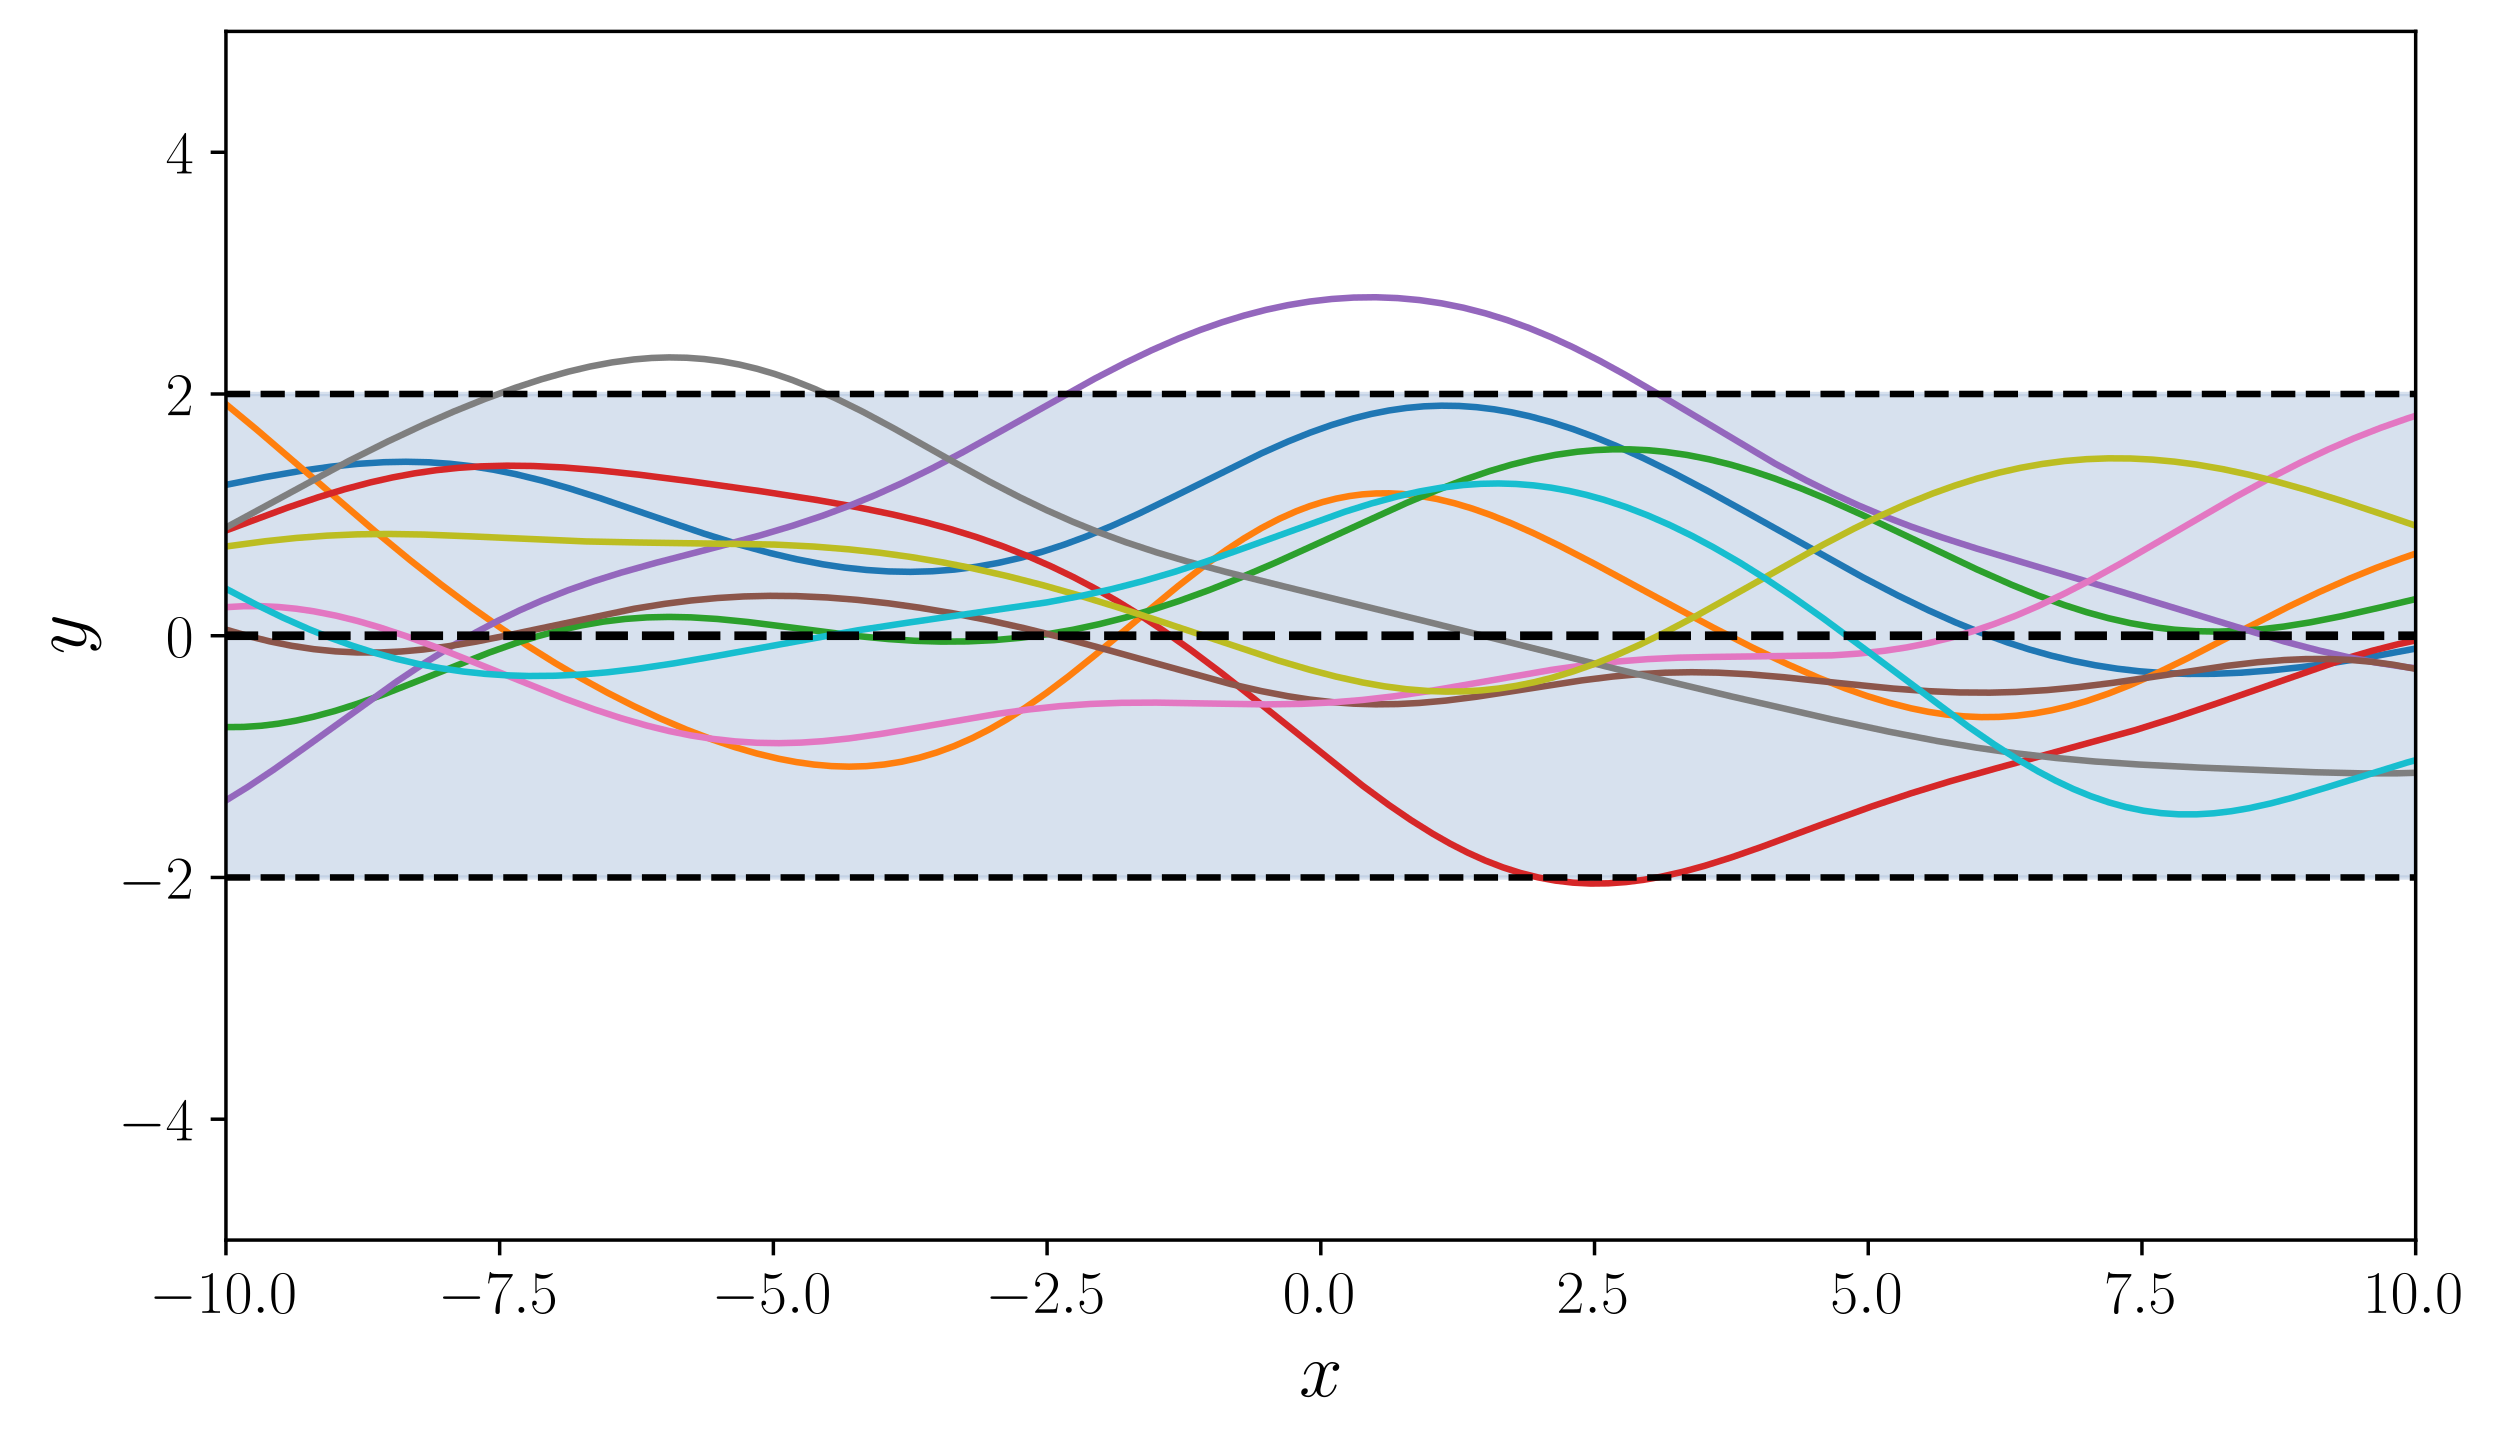 <?xml version="1.0" encoding="utf-8" standalone="no"?>
<!DOCTYPE svg PUBLIC "-//W3C//DTD SVG 1.1//EN"
  "http://www.w3.org/Graphics/SVG/1.1/DTD/svg11.dtd">
<!-- Created with matplotlib (https://matplotlib.org/) -->
<svg height="330.939pt" version="1.1" viewBox="0 0 573.358 330.939" width="573.358pt" xmlns="http://www.w3.org/2000/svg" xmlns:xlink="http://www.w3.org/1999/xlink">
 <defs>
  <style type="text/css">*{stroke-linecap:butt;stroke-linejoin:round;}</style>
 </defs>
 <g id="figure_1">
  <g id="patch_1">
   <path d="M 0 330.939 
L 573.358 330.939 
L 573.358 0 
L 0 0 
z
" style="fill:#ffffff;"/>
  </g>
  <g id="axes_1">
   <g id="patch_2">
    <path d="M 51.818 284.4 
L 554.018 284.4 
L 554.018 7.2 
L 51.818 7.2 
z
" style="fill:#ffffff;"/>
   </g>
   <g id="PolyCollection_1">
    <defs>
     <path d="M 51.818 -240.579 
L 51.818 -129.699 
L 52.825 -129.699 
L 53.831 -129.699 
L 54.837 -129.699 
L 55.844 -129.699 
L 56.85 -129.699 
L 57.857 -129.699 
L 58.863 -129.699 
L 59.869 -129.699 
L 60.876 -129.699 
L 61.882 -129.699 
L 62.889 -129.699 
L 63.895 -129.699 
L 64.901 -129.699 
L 65.908 -129.699 
L 66.914 -129.699 
L 67.921 -129.699 
L 68.927 -129.699 
L 69.934 -129.699 
L 70.94 -129.699 
L 71.946 -129.699 
L 72.953 -129.699 
L 73.959 -129.699 
L 74.966 -129.699 
L 75.972 -129.699 
L 76.978 -129.699 
L 77.985 -129.699 
L 78.991 -129.699 
L 79.998 -129.699 
L 81.004 -129.699 
L 82.01 -129.699 
L 83.017 -129.699 
L 84.023 -129.699 
L 85.03 -129.699 
L 86.036 -129.699 
L 87.043 -129.699 
L 88.049 -129.699 
L 89.055 -129.699 
L 90.062 -129.699 
L 91.068 -129.699 
L 92.075 -129.699 
L 93.081 -129.699 
L 94.087 -129.699 
L 95.094 -129.699 
L 96.1 -129.699 
L 97.107 -129.699 
L 98.113 -129.699 
L 99.119 -129.699 
L 100.126 -129.699 
L 101.132 -129.699 
L 102.139 -129.699 
L 103.145 -129.699 
L 104.152 -129.699 
L 105.158 -129.699 
L 106.164 -129.699 
L 107.171 -129.699 
L 108.177 -129.699 
L 109.184 -129.699 
L 110.19 -129.699 
L 111.196 -129.699 
L 112.203 -129.699 
L 113.209 -129.699 
L 114.216 -129.699 
L 115.222 -129.699 
L 116.229 -129.699 
L 117.235 -129.699 
L 118.241 -129.699 
L 119.248 -129.699 
L 120.254 -129.699 
L 121.261 -129.699 
L 122.267 -129.699 
L 123.273 -129.699 
L 124.28 -129.699 
L 125.286 -129.699 
L 126.293 -129.699 
L 127.299 -129.699 
L 128.305 -129.699 
L 129.312 -129.699 
L 130.318 -129.699 
L 131.325 -129.699 
L 132.331 -129.699 
L 133.338 -129.699 
L 134.344 -129.699 
L 135.35 -129.699 
L 136.357 -129.699 
L 137.363 -129.699 
L 138.37 -129.699 
L 139.376 -129.699 
L 140.382 -129.699 
L 141.389 -129.699 
L 142.395 -129.699 
L 143.402 -129.699 
L 144.408 -129.699 
L 145.414 -129.699 
L 146.421 -129.699 
L 147.427 -129.699 
L 148.434 -129.699 
L 149.44 -129.699 
L 150.447 -129.699 
L 151.453 -129.699 
L 152.459 -129.699 
L 153.466 -129.699 
L 154.472 -129.699 
L 155.479 -129.699 
L 156.485 -129.699 
L 157.491 -129.699 
L 158.498 -129.699 
L 159.504 -129.699 
L 160.511 -129.699 
L 161.517 -129.699 
L 162.523 -129.699 
L 163.53 -129.699 
L 164.536 -129.699 
L 165.543 -129.699 
L 166.549 -129.699 
L 167.556 -129.699 
L 168.562 -129.699 
L 169.568 -129.699 
L 170.575 -129.699 
L 171.581 -129.699 
L 172.588 -129.699 
L 173.594 -129.699 
L 174.6 -129.699 
L 175.607 -129.699 
L 176.613 -129.699 
L 177.62 -129.699 
L 178.626 -129.699 
L 179.633 -129.699 
L 180.639 -129.699 
L 181.645 -129.699 
L 182.652 -129.699 
L 183.658 -129.699 
L 184.665 -129.699 
L 185.671 -129.699 
L 186.677 -129.699 
L 187.684 -129.699 
L 188.69 -129.699 
L 189.697 -129.699 
L 190.703 -129.699 
L 191.709 -129.699 
L 192.716 -129.699 
L 193.722 -129.699 
L 194.729 -129.699 
L 195.735 -129.699 
L 196.742 -129.699 
L 197.748 -129.699 
L 198.754 -129.699 
L 199.761 -129.699 
L 200.767 -129.699 
L 201.774 -129.699 
L 202.78 -129.699 
L 203.786 -129.699 
L 204.793 -129.699 
L 205.799 -129.699 
L 206.806 -129.699 
L 207.812 -129.699 
L 208.818 -129.699 
L 209.825 -129.699 
L 210.831 -129.699 
L 211.838 -129.699 
L 212.844 -129.699 
L 213.851 -129.699 
L 214.857 -129.699 
L 215.863 -129.699 
L 216.87 -129.699 
L 217.876 -129.699 
L 218.883 -129.699 
L 219.889 -129.699 
L 220.895 -129.699 
L 221.902 -129.699 
L 222.908 -129.699 
L 223.915 -129.699 
L 224.921 -129.699 
L 225.928 -129.699 
L 226.934 -129.699 
L 227.94 -129.699 
L 228.947 -129.699 
L 229.953 -129.699 
L 230.96 -129.699 
L 231.966 -129.699 
L 232.972 -129.699 
L 233.979 -129.699 
L 234.985 -129.699 
L 235.992 -129.699 
L 236.998 -129.699 
L 238.004 -129.699 
L 239.011 -129.699 
L 240.017 -129.699 
L 241.024 -129.699 
L 242.03 -129.699 
L 243.037 -129.699 
L 244.043 -129.699 
L 245.049 -129.699 
L 246.056 -129.699 
L 247.062 -129.699 
L 248.069 -129.699 
L 249.075 -129.699 
L 250.081 -129.699 
L 251.088 -129.699 
L 252.094 -129.699 
L 253.101 -129.699 
L 254.107 -129.699 
L 255.113 -129.699 
L 256.12 -129.699 
L 257.126 -129.699 
L 258.133 -129.699 
L 259.139 -129.699 
L 260.146 -129.699 
L 261.152 -129.699 
L 262.158 -129.699 
L 263.165 -129.699 
L 264.171 -129.699 
L 265.178 -129.699 
L 266.184 -129.699 
L 267.19 -129.699 
L 268.197 -129.699 
L 269.203 -129.699 
L 270.21 -129.699 
L 271.216 -129.699 
L 272.222 -129.699 
L 273.229 -129.699 
L 274.235 -129.699 
L 275.242 -129.699 
L 276.248 -129.699 
L 277.255 -129.699 
L 278.261 -129.699 
L 279.267 -129.699 
L 280.274 -129.699 
L 281.28 -129.699 
L 282.287 -129.699 
L 283.293 -129.699 
L 284.299 -129.699 
L 285.306 -129.699 
L 286.312 -129.699 
L 287.319 -129.699 
L 288.325 -129.699 
L 289.332 -129.699 
L 290.338 -129.699 
L 291.344 -129.699 
L 292.351 -129.699 
L 293.357 -129.699 
L 294.364 -129.699 
L 295.37 -129.699 
L 296.376 -129.699 
L 297.383 -129.699 
L 298.389 -129.699 
L 299.396 -129.699 
L 300.402 -129.699 
L 301.408 -129.699 
L 302.415 -129.699 
L 303.421 -129.699 
L 304.428 -129.699 
L 305.434 -129.699 
L 306.441 -129.699 
L 307.447 -129.699 
L 308.453 -129.699 
L 309.46 -129.699 
L 310.466 -129.699 
L 311.473 -129.699 
L 312.479 -129.699 
L 313.485 -129.699 
L 314.492 -129.699 
L 315.498 -129.699 
L 316.505 -129.699 
L 317.511 -129.699 
L 318.517 -129.699 
L 319.524 -129.699 
L 320.53 -129.699 
L 321.537 -129.699 
L 322.543 -129.699 
L 323.55 -129.699 
L 324.556 -129.699 
L 325.562 -129.699 
L 326.569 -129.699 
L 327.575 -129.699 
L 328.582 -129.699 
L 329.588 -129.699 
L 330.594 -129.699 
L 331.601 -129.699 
L 332.607 -129.699 
L 333.614 -129.699 
L 334.62 -129.699 
L 335.627 -129.699 
L 336.633 -129.699 
L 337.639 -129.699 
L 338.646 -129.699 
L 339.652 -129.699 
L 340.659 -129.699 
L 341.665 -129.699 
L 342.671 -129.699 
L 343.678 -129.699 
L 344.684 -129.699 
L 345.691 -129.699 
L 346.697 -129.699 
L 347.703 -129.699 
L 348.71 -129.699 
L 349.716 -129.699 
L 350.723 -129.699 
L 351.729 -129.699 
L 352.736 -129.699 
L 353.742 -129.699 
L 354.748 -129.699 
L 355.755 -129.699 
L 356.761 -129.699 
L 357.768 -129.699 
L 358.774 -129.699 
L 359.78 -129.699 
L 360.787 -129.699 
L 361.793 -129.699 
L 362.8 -129.699 
L 363.806 -129.699 
L 364.812 -129.699 
L 365.819 -129.699 
L 366.825 -129.699 
L 367.832 -129.699 
L 368.838 -129.699 
L 369.845 -129.699 
L 370.851 -129.699 
L 371.857 -129.699 
L 372.864 -129.699 
L 373.87 -129.699 
L 374.877 -129.699 
L 375.883 -129.699 
L 376.889 -129.699 
L 377.896 -129.699 
L 378.902 -129.699 
L 379.909 -129.699 
L 380.915 -129.699 
L 381.921 -129.699 
L 382.928 -129.699 
L 383.934 -129.699 
L 384.941 -129.699 
L 385.947 -129.699 
L 386.954 -129.699 
L 387.96 -129.699 
L 388.966 -129.699 
L 389.973 -129.699 
L 390.979 -129.699 
L 391.986 -129.699 
L 392.992 -129.699 
L 393.998 -129.699 
L 395.005 -129.699 
L 396.011 -129.699 
L 397.018 -129.699 
L 398.024 -129.699 
L 399.031 -129.699 
L 400.037 -129.699 
L 401.043 -129.699 
L 402.05 -129.699 
L 403.056 -129.699 
L 404.063 -129.699 
L 405.069 -129.699 
L 406.075 -129.699 
L 407.082 -129.699 
L 408.088 -129.699 
L 409.095 -129.699 
L 410.101 -129.699 
L 411.107 -129.699 
L 412.114 -129.699 
L 413.12 -129.699 
L 414.127 -129.699 
L 415.133 -129.699 
L 416.14 -129.699 
L 417.146 -129.699 
L 418.152 -129.699 
L 419.159 -129.699 
L 420.165 -129.699 
L 421.172 -129.699 
L 422.178 -129.699 
L 423.184 -129.699 
L 424.191 -129.699 
L 425.197 -129.699 
L 426.204 -129.699 
L 427.21 -129.699 
L 428.216 -129.699 
L 429.223 -129.699 
L 430.229 -129.699 
L 431.236 -129.699 
L 432.242 -129.699 
L 433.249 -129.699 
L 434.255 -129.699 
L 435.261 -129.699 
L 436.268 -129.699 
L 437.274 -129.699 
L 438.281 -129.699 
L 439.287 -129.699 
L 440.293 -129.699 
L 441.3 -129.699 
L 442.306 -129.699 
L 443.313 -129.699 
L 444.319 -129.699 
L 445.326 -129.699 
L 446.332 -129.699 
L 447.338 -129.699 
L 448.345 -129.699 
L 449.351 -129.699 
L 450.358 -129.699 
L 451.364 -129.699 
L 452.37 -129.699 
L 453.377 -129.699 
L 454.383 -129.699 
L 455.39 -129.699 
L 456.396 -129.699 
L 457.402 -129.699 
L 458.409 -129.699 
L 459.415 -129.699 
L 460.422 -129.699 
L 461.428 -129.699 
L 462.435 -129.699 
L 463.441 -129.699 
L 464.447 -129.699 
L 465.454 -129.699 
L 466.46 -129.699 
L 467.467 -129.699 
L 468.473 -129.699 
L 469.479 -129.699 
L 470.486 -129.699 
L 471.492 -129.699 
L 472.499 -129.699 
L 473.505 -129.699 
L 474.511 -129.699 
L 475.518 -129.699 
L 476.524 -129.699 
L 477.531 -129.699 
L 478.537 -129.699 
L 479.544 -129.699 
L 480.55 -129.699 
L 481.556 -129.699 
L 482.563 -129.699 
L 483.569 -129.699 
L 484.576 -129.699 
L 485.582 -129.699 
L 486.588 -129.699 
L 487.595 -129.699 
L 488.601 -129.699 
L 489.608 -129.699 
L 490.614 -129.699 
L 491.62 -129.699 
L 492.627 -129.699 
L 493.633 -129.699 
L 494.64 -129.699 
L 495.646 -129.699 
L 496.653 -129.699 
L 497.659 -129.699 
L 498.665 -129.699 
L 499.672 -129.699 
L 500.678 -129.699 
L 501.685 -129.699 
L 502.691 -129.699 
L 503.697 -129.699 
L 504.704 -129.699 
L 505.71 -129.699 
L 506.717 -129.699 
L 507.723 -129.699 
L 508.73 -129.699 
L 509.736 -129.699 
L 510.742 -129.699 
L 511.749 -129.699 
L 512.755 -129.699 
L 513.762 -129.699 
L 514.768 -129.699 
L 515.774 -129.699 
L 516.781 -129.699 
L 517.787 -129.699 
L 518.794 -129.699 
L 519.8 -129.699 
L 520.806 -129.699 
L 521.813 -129.699 
L 522.819 -129.699 
L 523.826 -129.699 
L 524.832 -129.699 
L 525.839 -129.699 
L 526.845 -129.699 
L 527.851 -129.699 
L 528.858 -129.699 
L 529.864 -129.699 
L 530.871 -129.699 
L 531.877 -129.699 
L 532.883 -129.699 
L 533.89 -129.699 
L 534.896 -129.699 
L 535.903 -129.699 
L 536.909 -129.699 
L 537.915 -129.699 
L 538.922 -129.699 
L 539.928 -129.699 
L 540.935 -129.699 
L 541.941 -129.699 
L 542.948 -129.699 
L 543.954 -129.699 
L 544.96 -129.699 
L 545.967 -129.699 
L 546.973 -129.699 
L 547.98 -129.699 
L 548.986 -129.699 
L 549.992 -129.699 
L 550.999 -129.699 
L 552.005 -129.699 
L 553.012 -129.699 
L 554.018 -129.699 
L 554.018 -240.579 
L 554.018 -240.579 
L 553.012 -240.579 
L 552.005 -240.579 
L 550.999 -240.579 
L 549.992 -240.579 
L 548.986 -240.579 
L 547.98 -240.579 
L 546.973 -240.579 
L 545.967 -240.579 
L 544.96 -240.579 
L 543.954 -240.579 
L 542.948 -240.579 
L 541.941 -240.579 
L 540.935 -240.579 
L 539.928 -240.579 
L 538.922 -240.579 
L 537.915 -240.579 
L 536.909 -240.579 
L 535.903 -240.579 
L 534.896 -240.579 
L 533.89 -240.579 
L 532.883 -240.579 
L 531.877 -240.579 
L 530.871 -240.579 
L 529.864 -240.579 
L 528.858 -240.579 
L 527.851 -240.579 
L 526.845 -240.579 
L 525.839 -240.579 
L 524.832 -240.579 
L 523.826 -240.579 
L 522.819 -240.579 
L 521.813 -240.579 
L 520.806 -240.579 
L 519.8 -240.579 
L 518.794 -240.579 
L 517.787 -240.579 
L 516.781 -240.579 
L 515.774 -240.579 
L 514.768 -240.579 
L 513.762 -240.579 
L 512.755 -240.579 
L 511.749 -240.579 
L 510.742 -240.579 
L 509.736 -240.579 
L 508.73 -240.579 
L 507.723 -240.579 
L 506.717 -240.579 
L 505.71 -240.579 
L 504.704 -240.579 
L 503.697 -240.579 
L 502.691 -240.579 
L 501.685 -240.579 
L 500.678 -240.579 
L 499.672 -240.579 
L 498.665 -240.579 
L 497.659 -240.579 
L 496.653 -240.579 
L 495.646 -240.579 
L 494.64 -240.579 
L 493.633 -240.579 
L 492.627 -240.579 
L 491.62 -240.579 
L 490.614 -240.579 
L 489.608 -240.579 
L 488.601 -240.579 
L 487.595 -240.579 
L 486.588 -240.579 
L 485.582 -240.579 
L 484.576 -240.579 
L 483.569 -240.579 
L 482.563 -240.579 
L 481.556 -240.579 
L 480.55 -240.579 
L 479.544 -240.579 
L 478.537 -240.579 
L 477.531 -240.579 
L 476.524 -240.579 
L 475.518 -240.579 
L 474.511 -240.579 
L 473.505 -240.579 
L 472.499 -240.579 
L 471.492 -240.579 
L 470.486 -240.579 
L 469.479 -240.579 
L 468.473 -240.579 
L 467.467 -240.579 
L 466.46 -240.579 
L 465.454 -240.579 
L 464.447 -240.579 
L 463.441 -240.579 
L 462.435 -240.579 
L 461.428 -240.579 
L 460.422 -240.579 
L 459.415 -240.579 
L 458.409 -240.579 
L 457.402 -240.579 
L 456.396 -240.579 
L 455.39 -240.579 
L 454.383 -240.579 
L 453.377 -240.579 
L 452.37 -240.579 
L 451.364 -240.579 
L 450.358 -240.579 
L 449.351 -240.579 
L 448.345 -240.579 
L 447.338 -240.579 
L 446.332 -240.579 
L 445.326 -240.579 
L 444.319 -240.579 
L 443.313 -240.579 
L 442.306 -240.579 
L 441.3 -240.579 
L 440.293 -240.579 
L 439.287 -240.579 
L 438.281 -240.579 
L 437.274 -240.579 
L 436.268 -240.579 
L 435.261 -240.579 
L 434.255 -240.579 
L 433.249 -240.579 
L 432.242 -240.579 
L 431.236 -240.579 
L 430.229 -240.579 
L 429.223 -240.579 
L 428.216 -240.579 
L 427.21 -240.579 
L 426.204 -240.579 
L 425.197 -240.579 
L 424.191 -240.579 
L 423.184 -240.579 
L 422.178 -240.579 
L 421.172 -240.579 
L 420.165 -240.579 
L 419.159 -240.579 
L 418.152 -240.579 
L 417.146 -240.579 
L 416.14 -240.579 
L 415.133 -240.579 
L 414.127 -240.579 
L 413.12 -240.579 
L 412.114 -240.579 
L 411.107 -240.579 
L 410.101 -240.579 
L 409.095 -240.579 
L 408.088 -240.579 
L 407.082 -240.579 
L 406.075 -240.579 
L 405.069 -240.579 
L 404.063 -240.579 
L 403.056 -240.579 
L 402.05 -240.579 
L 401.043 -240.579 
L 400.037 -240.579 
L 399.031 -240.579 
L 398.024 -240.579 
L 397.018 -240.579 
L 396.011 -240.579 
L 395.005 -240.579 
L 393.998 -240.579 
L 392.992 -240.579 
L 391.986 -240.579 
L 390.979 -240.579 
L 389.973 -240.579 
L 388.966 -240.579 
L 387.96 -240.579 
L 386.954 -240.579 
L 385.947 -240.579 
L 384.941 -240.579 
L 383.934 -240.579 
L 382.928 -240.579 
L 381.921 -240.579 
L 380.915 -240.579 
L 379.909 -240.579 
L 378.902 -240.579 
L 377.896 -240.579 
L 376.889 -240.579 
L 375.883 -240.579 
L 374.877 -240.579 
L 373.87 -240.579 
L 372.864 -240.579 
L 371.857 -240.579 
L 370.851 -240.579 
L 369.845 -240.579 
L 368.838 -240.579 
L 367.832 -240.579 
L 366.825 -240.579 
L 365.819 -240.579 
L 364.812 -240.579 
L 363.806 -240.579 
L 362.8 -240.579 
L 361.793 -240.579 
L 360.787 -240.579 
L 359.78 -240.579 
L 358.774 -240.579 
L 357.768 -240.579 
L 356.761 -240.579 
L 355.755 -240.579 
L 354.748 -240.579 
L 353.742 -240.579 
L 352.736 -240.579 
L 351.729 -240.579 
L 350.723 -240.579 
L 349.716 -240.579 
L 348.71 -240.579 
L 347.703 -240.579 
L 346.697 -240.579 
L 345.691 -240.579 
L 344.684 -240.579 
L 343.678 -240.579 
L 342.671 -240.579 
L 341.665 -240.579 
L 340.659 -240.579 
L 339.652 -240.579 
L 338.646 -240.579 
L 337.639 -240.579 
L 336.633 -240.579 
L 335.627 -240.579 
L 334.62 -240.579 
L 333.614 -240.579 
L 332.607 -240.579 
L 331.601 -240.579 
L 330.594 -240.579 
L 329.588 -240.579 
L 328.582 -240.579 
L 327.575 -240.579 
L 326.569 -240.579 
L 325.562 -240.579 
L 324.556 -240.579 
L 323.55 -240.579 
L 322.543 -240.579 
L 321.537 -240.579 
L 320.53 -240.579 
L 319.524 -240.579 
L 318.517 -240.579 
L 317.511 -240.579 
L 316.505 -240.579 
L 315.498 -240.579 
L 314.492 -240.579 
L 313.485 -240.579 
L 312.479 -240.579 
L 311.473 -240.579 
L 310.466 -240.579 
L 309.46 -240.579 
L 308.453 -240.579 
L 307.447 -240.579 
L 306.441 -240.579 
L 305.434 -240.579 
L 304.428 -240.579 
L 303.421 -240.579 
L 302.415 -240.579 
L 301.408 -240.579 
L 300.402 -240.579 
L 299.396 -240.579 
L 298.389 -240.579 
L 297.383 -240.579 
L 296.376 -240.579 
L 295.37 -240.579 
L 294.364 -240.579 
L 293.357 -240.579 
L 292.351 -240.579 
L 291.344 -240.579 
L 290.338 -240.579 
L 289.332 -240.579 
L 288.325 -240.579 
L 287.319 -240.579 
L 286.312 -240.579 
L 285.306 -240.579 
L 284.299 -240.579 
L 283.293 -240.579 
L 282.287 -240.579 
L 281.28 -240.579 
L 280.274 -240.579 
L 279.267 -240.579 
L 278.261 -240.579 
L 277.255 -240.579 
L 276.248 -240.579 
L 275.242 -240.579 
L 274.235 -240.579 
L 273.229 -240.579 
L 272.222 -240.579 
L 271.216 -240.579 
L 270.21 -240.579 
L 269.203 -240.579 
L 268.197 -240.579 
L 267.19 -240.579 
L 266.184 -240.579 
L 265.178 -240.579 
L 264.171 -240.579 
L 263.165 -240.579 
L 262.158 -240.579 
L 261.152 -240.579 
L 260.146 -240.579 
L 259.139 -240.579 
L 258.133 -240.579 
L 257.126 -240.579 
L 256.12 -240.579 
L 255.113 -240.579 
L 254.107 -240.579 
L 253.101 -240.579 
L 252.094 -240.579 
L 251.088 -240.579 
L 250.081 -240.579 
L 249.075 -240.579 
L 248.069 -240.579 
L 247.062 -240.579 
L 246.056 -240.579 
L 245.049 -240.579 
L 244.043 -240.579 
L 243.037 -240.579 
L 242.03 -240.579 
L 241.024 -240.579 
L 240.017 -240.579 
L 239.011 -240.579 
L 238.004 -240.579 
L 236.998 -240.579 
L 235.992 -240.579 
L 234.985 -240.579 
L 233.979 -240.579 
L 232.972 -240.579 
L 231.966 -240.579 
L 230.96 -240.579 
L 229.953 -240.579 
L 228.947 -240.579 
L 227.94 -240.579 
L 226.934 -240.579 
L 225.928 -240.579 
L 224.921 -240.579 
L 223.915 -240.579 
L 222.908 -240.579 
L 221.902 -240.579 
L 220.895 -240.579 
L 219.889 -240.579 
L 218.883 -240.579 
L 217.876 -240.579 
L 216.87 -240.579 
L 215.863 -240.579 
L 214.857 -240.579 
L 213.851 -240.579 
L 212.844 -240.579 
L 211.838 -240.579 
L 210.831 -240.579 
L 209.825 -240.579 
L 208.818 -240.579 
L 207.812 -240.579 
L 206.806 -240.579 
L 205.799 -240.579 
L 204.793 -240.579 
L 203.786 -240.579 
L 202.78 -240.579 
L 201.774 -240.579 
L 200.767 -240.579 
L 199.761 -240.579 
L 198.754 -240.579 
L 197.748 -240.579 
L 196.742 -240.579 
L 195.735 -240.579 
L 194.729 -240.579 
L 193.722 -240.579 
L 192.716 -240.579 
L 191.709 -240.579 
L 190.703 -240.579 
L 189.697 -240.579 
L 188.69 -240.579 
L 187.684 -240.579 
L 186.677 -240.579 
L 185.671 -240.579 
L 184.665 -240.579 
L 183.658 -240.579 
L 182.652 -240.579 
L 181.645 -240.579 
L 180.639 -240.579 
L 179.633 -240.579 
L 178.626 -240.579 
L 177.62 -240.579 
L 176.613 -240.579 
L 175.607 -240.579 
L 174.6 -240.579 
L 173.594 -240.579 
L 172.588 -240.579 
L 171.581 -240.579 
L 170.575 -240.579 
L 169.568 -240.579 
L 168.562 -240.579 
L 167.556 -240.579 
L 166.549 -240.579 
L 165.543 -240.579 
L 164.536 -240.579 
L 163.53 -240.579 
L 162.523 -240.579 
L 161.517 -240.579 
L 160.511 -240.579 
L 159.504 -240.579 
L 158.498 -240.579 
L 157.491 -240.579 
L 156.485 -240.579 
L 155.479 -240.579 
L 154.472 -240.579 
L 153.466 -240.579 
L 152.459 -240.579 
L 151.453 -240.579 
L 150.447 -240.579 
L 149.44 -240.579 
L 148.434 -240.579 
L 147.427 -240.579 
L 146.421 -240.579 
L 145.414 -240.579 
L 144.408 -240.579 
L 143.402 -240.579 
L 142.395 -240.579 
L 141.389 -240.579 
L 140.382 -240.579 
L 139.376 -240.579 
L 138.37 -240.579 
L 137.363 -240.579 
L 136.357 -240.579 
L 135.35 -240.579 
L 134.344 -240.579 
L 133.338 -240.579 
L 132.331 -240.579 
L 131.325 -240.579 
L 130.318 -240.579 
L 129.312 -240.579 
L 128.305 -240.579 
L 127.299 -240.579 
L 126.293 -240.579 
L 125.286 -240.579 
L 124.28 -240.579 
L 123.273 -240.579 
L 122.267 -240.579 
L 121.261 -240.579 
L 120.254 -240.579 
L 119.248 -240.579 
L 118.241 -240.579 
L 117.235 -240.579 
L 116.229 -240.579 
L 115.222 -240.579 
L 114.216 -240.579 
L 113.209 -240.579 
L 112.203 -240.579 
L 111.196 -240.579 
L 110.19 -240.579 
L 109.184 -240.579 
L 108.177 -240.579 
L 107.171 -240.579 
L 106.164 -240.579 
L 105.158 -240.579 
L 104.152 -240.579 
L 103.145 -240.579 
L 102.139 -240.579 
L 101.132 -240.579 
L 100.126 -240.579 
L 99.119 -240.579 
L 98.113 -240.579 
L 97.107 -240.579 
L 96.1 -240.579 
L 95.094 -240.579 
L 94.087 -240.579 
L 93.081 -240.579 
L 92.075 -240.579 
L 91.068 -240.579 
L 90.062 -240.579 
L 89.055 -240.579 
L 88.049 -240.579 
L 87.043 -240.579 
L 86.036 -240.579 
L 85.03 -240.579 
L 84.023 -240.579 
L 83.017 -240.579 
L 82.01 -240.579 
L 81.004 -240.579 
L 79.998 -240.579 
L 78.991 -240.579 
L 77.985 -240.579 
L 76.978 -240.579 
L 75.972 -240.579 
L 74.966 -240.579 
L 73.959 -240.579 
L 72.953 -240.579 
L 71.946 -240.579 
L 70.94 -240.579 
L 69.934 -240.579 
L 68.927 -240.579 
L 67.921 -240.579 
L 66.914 -240.579 
L 65.908 -240.579 
L 64.901 -240.579 
L 63.895 -240.579 
L 62.889 -240.579 
L 61.882 -240.579 
L 60.876 -240.579 
L 59.869 -240.579 
L 58.863 -240.579 
L 57.857 -240.579 
L 56.85 -240.579 
L 55.844 -240.579 
L 54.837 -240.579 
L 53.831 -240.579 
L 52.825 -240.579 
L 51.818 -240.579 
z
" id="ma1e7687aec" style="stroke:#b0c4de;stroke-opacity:0.5;"/>
    </defs>
    <g clip-path="url(#p9963c48fa9)">
     <use style="fill:#b0c4de;fill-opacity:0.5;stroke:#b0c4de;stroke-opacity:0.5;" x="0" xlink:href="#ma1e7687aec" y="330.939"/>
    </g>
   </g>
   <g id="matplotlib.axis_1">
    <g id="xtick_1">
     <g id="line2d_1">
      <defs>
       <path d="M 0 0 
L 0 3.5 
" id="mf13c087a29" style="stroke:#000000;stroke-width:0.8;"/>
      </defs>
      <g>
       <use style="stroke:#000000;stroke-width:0.8;" x="51.818" xlink:href="#mf13c087a29" y="284.4"/>
      </g>
     </g>
     <g id="text_1">
      <!-- $\mathdefault{−10.0}$ -->
      <g transform="translate(34.254 301.086)scale(0.14 -0.14)">
       <defs>
        <path d="M 65.906 23 
C 67.594 23 69.406 23 69.406 25 
C 69.406 27 67.594 27 65.906 27 
L 11.797 27 
C 10.094 27 8.297 27 8.297 25 
C 8.297 23 10.094 23 11.797 23 
z
" id="CMSY10-0"/>
        <path d="M 26.594 63.406 
C 26.594 65.5 26.5 65.5 25.094 65.5 
C 21.203 61.188 15.297 59.797 9.703 59.797 
C 9.406 59.797 8.906 59.797 8.797 59.5 
C 8.703 59.297 8.703 59.094 8.703 57 
C 11.797 57 17 57.594 21 59.984 
L 21 7.203 
C 21 3.688 20.797 2.5 12.203 2.5 
L 9.203 2.5 
L 9.203 0 
C 14 0 19 0 23.797 0 
C 28.594 0 33.594 0 38.406 0 
L 38.406 2.5 
L 35.406 2.5 
C 26.797 2.5 26.594 3.594 26.594 7.156 
z
" id="CMR17-49"/>
        <path d="M 42 31.641 
C 42 37.75 41.906 48.125 37.703 56.109 
C 34 63.109 28.094 65.594 22.906 65.594 
C 18.094 65.594 12 63.406 8.203 56.203 
C 4.203 48.719 3.797 39.438 3.797 31.641 
C 3.797 25.953 3.906 17.281 7 9.672 
C 11.297 -0.609 19 -2 22.906 -2 
C 27.5 -2 34.5 -0.109 38.594 9.375 
C 41.594 16.281 42 24.359 42 31.641 
z
M 22.906 -0.406 
C 16.5 -0.406 12.703 5.078 11.297 12.688 
C 10.203 18.562 10.203 27.156 10.203 32.75 
C 10.203 40.438 10.203 46.828 11.5 52.922 
C 13.406 61.391 19 64 22.906 64 
C 27 64 32.297 61.297 34.203 53.125 
C 35.5 47.438 35.594 40.734 35.594 32.75 
C 35.594 26.25 35.594 18.266 34.406 12.375 
C 32.297 1.484 26.406 -0.406 22.906 -0.406 
z
" id="CMR17-48"/>
        <path d="M 18.406 4.797 
C 18.406 7.688 16 9.672 13.594 9.672 
C 10.703 9.672 8.703 7.281 8.703 4.891 
C 8.703 2 11.094 0 13.5 0 
C 16.406 0 18.406 2.391 18.406 4.797 
z
" id="CMMI12-58"/>
       </defs>
       <use transform="scale(0.996)" xlink:href="#CMSY10-0"/>
       <use transform="translate(77.487 0)scale(0.996)" xlink:href="#CMR17-49"/>
       <use transform="translate(123.178 0)scale(0.996)" xlink:href="#CMR17-48"/>
       <use transform="translate(168.868 0)scale(0.996)" xlink:href="#CMMI12-58"/>
       <use transform="translate(195.966 0)scale(0.996)" xlink:href="#CMR17-48"/>
      </g>
     </g>
    </g>
    <g id="xtick_2">
     <g id="line2d_2">
      <g>
       <use style="stroke:#000000;stroke-width:0.8;" x="114.593" xlink:href="#mf13c087a29" y="284.4"/>
      </g>
     </g>
     <g id="text_2">
      <!-- $\mathdefault{−7.5}$ -->
      <g transform="translate(100.444 301.086)scale(0.14 -0.14)">
       <defs>
        <path d="M 45.094 61.578 
L 45.094 63.766 
L 21.594 63.766 
C 9.906 63.766 9.703 65.078 9.297 67 
L 7.5 67 
L 4.594 48.344 
L 6.406 48.344 
C 6.703 50.234 7.406 55.312 8.594 57.203 
C 9.203 58 16.594 58 18.297 58 
L 40.297 58 
L 29.203 41.578 
C 21.797 30.531 16.703 15.609 16.703 2.578 
C 16.703 1.391 16.703 -2 20.297 -2 
C 23.906 -2 23.906 1.391 23.906 2.672 
L 23.906 7.266 
C 23.906 23.562 26.703 34.312 31.297 41.188 
z
" id="CMR17-55"/>
        <path d="M 11.406 57.688 
C 12.406 57.281 16.5 56 20.703 56 
C 30 56 35.094 61.109 38 64.062 
C 38 64.953 38 65.5 37.406 65.5 
C 37.297 65.5 37.094 65.5 36.297 65.047 
C 32.797 63.406 28.703 62.078 23.703 62.078 
C 20.703 62.078 16.203 62.484 11.297 64.672 
C 10.203 65.172 10 65.172 9.906 65.172 
C 9.406 65.172 9.297 65.062 9.297 63.078 
L 9.297 34.422 
C 9.297 32.641 9.297 32.141 10.297 32.141 
C 10.797 32.141 11 32.344 11.5 33.031 
C 14.703 37.516 19.094 39.406 24.094 39.406 
C 27.594 39.406 35.094 37.219 35.094 20.141 
C 35.094 16.953 35.094 11.172 32.094 6.578 
C 29.594 2.484 25.703 0.391 21.406 0.391 
C 14.797 0.391 8.094 5 6.297 12.719 
C 6.703 12.609 7.5 12.422 7.906 12.422 
C 9.203 12.422 11.703 13.125 11.703 16.219 
C 11.703 18.906 9.797 20 7.906 20 
C 5.594 20 4.094 18.594 4.094 15.797 
C 4.094 7.094 11 -2 21.594 -2 
C 31.906 -2 41.703 6.875 41.703 19.75 
C 41.703 31.719 33.906 41 24.203 41 
C 19.094 41 14.797 39.109 11.406 35.531 
z
" id="CMR17-53"/>
       </defs>
       <use transform="scale(0.996)" xlink:href="#CMSY10-0"/>
       <use transform="translate(77.487 0)scale(0.996)" xlink:href="#CMR17-55"/>
       <use transform="translate(123.178 0)scale(0.996)" xlink:href="#CMMI12-58"/>
       <use transform="translate(150.275 0)scale(0.996)" xlink:href="#CMR17-53"/>
      </g>
     </g>
    </g>
    <g id="xtick_3">
     <g id="line2d_3">
      <g>
       <use style="stroke:#000000;stroke-width:0.8;" x="177.368" xlink:href="#mf13c087a29" y="284.4"/>
      </g>
     </g>
     <g id="text_3">
      <!-- $\mathdefault{−5.0}$ -->
      <g transform="translate(163.219 301.086)scale(0.14 -0.14)">
       <use transform="scale(0.996)" xlink:href="#CMSY10-0"/>
       <use transform="translate(77.487 0)scale(0.996)" xlink:href="#CMR17-53"/>
       <use transform="translate(123.178 0)scale(0.996)" xlink:href="#CMMI12-58"/>
       <use transform="translate(150.275 0)scale(0.996)" xlink:href="#CMR17-48"/>
      </g>
     </g>
    </g>
    <g id="xtick_4">
     <g id="line2d_4">
      <g>
       <use style="stroke:#000000;stroke-width:0.8;" x="240.143" xlink:href="#mf13c087a29" y="284.4"/>
      </g>
     </g>
     <g id="text_4">
      <!-- $\mathdefault{−2.5}$ -->
      <g transform="translate(225.994 301.086)scale(0.14 -0.14)">
       <defs>
        <path d="M 41.703 15.453 
L 39.906 15.453 
C 38.906 8.375 38.094 7.172 37.703 6.562 
C 37.203 5.766 30 5.766 28.594 5.766 
L 9.406 5.766 
C 13 9.672 20 16.75 28.5 24.953 
C 34.594 30.734 41.703 37.531 41.703 47.422 
C 41.703 59.219 32.297 66 21.797 66 
C 10.797 66 4.094 56.312 4.094 47.344 
C 4.094 43.438 7 42.938 8.203 42.938 
C 9.203 42.938 12.203 43.547 12.203 47.031 
C 12.203 50.109 9.594 51 8.203 51 
C 7.594 51 7 50.906 6.594 50.703 
C 8.5 59.219 14.297 63.406 20.406 63.406 
C 29.094 63.406 34.797 56.516 34.797 47.422 
C 34.797 38.734 29.703 31.25 24 24.75 
L 4.094 2.281 
L 4.094 0 
L 39.297 0 
z
" id="CMR17-50"/>
       </defs>
       <use transform="scale(0.996)" xlink:href="#CMSY10-0"/>
       <use transform="translate(77.487 0)scale(0.996)" xlink:href="#CMR17-50"/>
       <use transform="translate(123.178 0)scale(0.996)" xlink:href="#CMMI12-58"/>
       <use transform="translate(150.275 0)scale(0.996)" xlink:href="#CMR17-53"/>
      </g>
     </g>
    </g>
    <g id="xtick_5">
     <g id="line2d_5">
      <g>
       <use style="stroke:#000000;stroke-width:0.8;" x="302.918" xlink:href="#mf13c087a29" y="284.4"/>
      </g>
     </g>
     <g id="text_5">
      <!-- $\mathdefault{0.0}$ -->
      <g transform="translate(294.193 301.086)scale(0.14 -0.14)">
       <use transform="scale(0.996)" xlink:href="#CMR17-48"/>
       <use transform="translate(45.69 0)scale(0.996)" xlink:href="#CMMI12-58"/>
       <use transform="translate(72.788 0)scale(0.996)" xlink:href="#CMR17-48"/>
      </g>
     </g>
    </g>
    <g id="xtick_6">
     <g id="line2d_6">
      <g>
       <use style="stroke:#000000;stroke-width:0.8;" x="365.693" xlink:href="#mf13c087a29" y="284.4"/>
      </g>
     </g>
     <g id="text_6">
      <!-- $\mathdefault{2.5}$ -->
      <g transform="translate(356.968 301.086)scale(0.14 -0.14)">
       <use transform="scale(0.996)" xlink:href="#CMR17-50"/>
       <use transform="translate(45.69 0)scale(0.996)" xlink:href="#CMMI12-58"/>
       <use transform="translate(72.788 0)scale(0.996)" xlink:href="#CMR17-53"/>
      </g>
     </g>
    </g>
    <g id="xtick_7">
     <g id="line2d_7">
      <g>
       <use style="stroke:#000000;stroke-width:0.8;" x="428.468" xlink:href="#mf13c087a29" y="284.4"/>
      </g>
     </g>
     <g id="text_7">
      <!-- $\mathdefault{5.0}$ -->
      <g transform="translate(419.743 301.086)scale(0.14 -0.14)">
       <use transform="scale(0.996)" xlink:href="#CMR17-53"/>
       <use transform="translate(45.69 0)scale(0.996)" xlink:href="#CMMI12-58"/>
       <use transform="translate(72.788 0)scale(0.996)" xlink:href="#CMR17-48"/>
      </g>
     </g>
    </g>
    <g id="xtick_8">
     <g id="line2d_8">
      <g>
       <use style="stroke:#000000;stroke-width:0.8;" x="491.243" xlink:href="#mf13c087a29" y="284.4"/>
      </g>
     </g>
     <g id="text_8">
      <!-- $\mathdefault{7.5}$ -->
      <g transform="translate(482.518 301.086)scale(0.14 -0.14)">
       <use transform="scale(0.996)" xlink:href="#CMR17-55"/>
       <use transform="translate(45.69 0)scale(0.996)" xlink:href="#CMMI12-58"/>
       <use transform="translate(72.788 0)scale(0.996)" xlink:href="#CMR17-53"/>
      </g>
     </g>
    </g>
    <g id="xtick_9">
     <g id="line2d_9">
      <g>
       <use style="stroke:#000000;stroke-width:0.8;" x="554.018" xlink:href="#mf13c087a29" y="284.4"/>
      </g>
     </g>
     <g id="text_9">
      <!-- $\mathdefault{10.0}$ -->
      <g transform="translate(541.879 301.086)scale(0.14 -0.14)">
       <use transform="scale(0.996)" xlink:href="#CMR17-49"/>
       <use transform="translate(45.69 0)scale(0.996)" xlink:href="#CMR17-48"/>
       <use transform="translate(91.381 0)scale(0.996)" xlink:href="#CMMI12-58"/>
       <use transform="translate(118.478 0)scale(0.996)" xlink:href="#CMR17-48"/>
      </g>
     </g>
    </g>
    <g id="text_10">
     <!-- $x$ -->
     <g transform="translate(297.929 320.251)scale(0.18 -0.18)">
      <defs>
       <path d="M 47.406 40.719 
C 44.203 40.109 43 37.719 43 35.828 
C 43 33.422 44.906 32.625 46.297 32.625 
C 49.297 32.625 51.406 35.219 51.406 37.922 
C 51.406 42.109 46.594 44 42.406 44 
C 36.297 44 32.906 38.016 32 36.125 
C 29.703 44 23.5 44 21.703 44 
C 11.5 44 6.094 30.938 6.094 28.734 
C 6.094 28.344 6.5 27.844 7.203 27.844 
C 8 27.844 8.203 28.438 8.406 28.844 
C 11.797 39.922 18.5 42.016 21.406 42.016 
C 25.906 42.016 26.797 37.812 26.797 35.422 
C 26.797 33.234 26.203 30.938 25 26.141 
L 21.594 12.469 
C 20.094 6.484 17.203 1 11.906 1 
C 11.406 1 8.906 1 6.797 2.297 
C 10.406 3 11.203 5.984 11.203 7.188 
C 11.203 9.188 9.703 10.375 7.797 10.375 
C 5.406 10.375 2.797 8.281 2.797 5.094 
C 2.797 0.891 7.5 -1 11.797 -1 
C 16.594 -1 20 2.797 22.094 6.891 
C 23.703 1 28.703 -1 32.406 -1 
C 42.594 -1 48 12.078 48 14.266 
C 48 14.766 47.594 15.172 47 15.172 
C 46.094 15.172 46 14.672 45.703 13.875 
C 43 5.094 37.203 1 32.703 1 
C 29.203 1 27.297 3.594 27.297 7.688 
C 27.297 9.875 27.703 11.469 29.297 18.062 
L 32.797 31.625 
C 34.297 37.625 37.703 42.016 42.297 42.016 
C 42.5 42.016 45.297 42.016 47.406 40.719 
z
" id="CMMI12-120"/>
      </defs>
      <use transform="scale(0.996)" xlink:href="#CMMI12-120"/>
     </g>
    </g>
   </g>
   <g id="matplotlib.axis_2">
    <g id="ytick_1">
     <g id="line2d_10">
      <defs>
       <path d="M 0 0 
L -3.5 0 
" id="m0ff48c73c3" style="stroke:#000000;stroke-width:0.8;"/>
      </defs>
      <g>
       <use style="stroke:#000000;stroke-width:0.8;" x="51.818" xlink:href="#m0ff48c73c3" y="256.68"/>
      </g>
     </g>
     <g id="text_11">
      <!-- $\mathdefault{−4}$ -->
      <g transform="translate(27.141 261.523)scale(0.14 -0.14)">
       <defs>
        <path d="M 33.594 64.406 
C 33.594 66.5 33.5 66.5 31.703 66.5 
L 2 19.594 
L 2 17 
L 27.797 17 
L 27.797 7.141 
C 27.797 3.5 27.594 2.5 20.594 2.5 
L 18.703 2.5 
L 18.703 0 
C 21.906 0 27.297 0 30.703 0 
C 34.094 0 39.5 0 42.703 0 
L 42.703 2.5 
L 40.797 2.5 
C 33.797 2.5 33.594 3.5 33.594 7.141 
L 33.594 17 
L 43.797 17 
L 43.797 19.594 
L 33.594 19.594 
z
M 28.094 57.859 
L 28.094 19.594 
L 4 19.594 
z
" id="CMR17-52"/>
       </defs>
       <use transform="scale(0.996)" xlink:href="#CMSY10-0"/>
       <use transform="translate(77.487 0)scale(0.996)" xlink:href="#CMR17-52"/>
      </g>
     </g>
    </g>
    <g id="ytick_2">
     <g id="line2d_11">
      <g>
       <use style="stroke:#000000;stroke-width:0.8;" x="51.818" xlink:href="#m0ff48c73c3" y="201.24"/>
      </g>
     </g>
     <g id="text_12">
      <!-- $\mathdefault{−2}$ -->
      <g transform="translate(27.141 206.083)scale(0.14 -0.14)">
       <use transform="scale(0.996)" xlink:href="#CMSY10-0"/>
       <use transform="translate(77.487 0)scale(0.996)" xlink:href="#CMR17-50"/>
      </g>
     </g>
    </g>
    <g id="ytick_3">
     <g id="line2d_12">
      <g>
       <use style="stroke:#000000;stroke-width:0.8;" x="51.818" xlink:href="#m0ff48c73c3" y="145.8"/>
      </g>
     </g>
     <g id="text_13">
      <!-- $\mathdefault{0}$ -->
      <g transform="translate(37.99 150.643)scale(0.14 -0.14)">
       <use transform="scale(0.996)" xlink:href="#CMR17-48"/>
      </g>
     </g>
    </g>
    <g id="ytick_4">
     <g id="line2d_13">
      <g>
       <use style="stroke:#000000;stroke-width:0.8;" x="51.818" xlink:href="#m0ff48c73c3" y="90.36"/>
      </g>
     </g>
     <g id="text_14">
      <!-- $\mathdefault{2}$ -->
      <g transform="translate(37.99 95.203)scale(0.14 -0.14)">
       <use transform="scale(0.996)" xlink:href="#CMR17-50"/>
      </g>
     </g>
    </g>
    <g id="ytick_5">
     <g id="line2d_14">
      <g>
       <use style="stroke:#000000;stroke-width:0.8;" x="51.818" xlink:href="#m0ff48c73c3" y="34.92"/>
      </g>
     </g>
     <g id="text_15">
      <!-- $\mathdefault{4}$ -->
      <g transform="translate(37.99 39.763)scale(0.14 -0.14)">
       <use transform="scale(0.996)" xlink:href="#CMR17-52"/>
      </g>
     </g>
    </g>
    <g id="text_16">
     <!-- $y$ -->
     <g transform="translate(19.653 150.081)rotate(-90)scale(0.18 -0.18)">
      <defs>
       <path d="M 26.297 -10.938 
C 23.594 -14.672 19.703 -18 14.797 -18 
C 13.594 -18 8.797 -18 7.297 -13.891 
C 7.594 -13.984 8.094 -13.984 8.297 -13.984 
C 11.297 -13.984 13.297 -11.391 13.297 -9.094 
C 13.297 -6.797 11.406 -6 9.906 -6 
C 8.297 -6 4.797 -7.156 4.797 -11.859 
C 4.797 -16.734 9.094 -20.094 14.797 -20.094 
C 24.797 -20.094 34.906 -10.938 37.703 0.094 
L 47.5 38.828 
C 47.594 39.328 47.797 39.938 47.797 40.531 
C 47.797 42.016 46.594 43.016 45.094 43.016 
C 44.203 43.016 42.094 42.609 41.297 39.609 
L 33.906 10.281 
C 33.406 8.484 33.406 8.281 32.594 7.188 
C 30.594 4.391 27.297 1 22.5 1 
C 16.906 1 16.406 6.484 16.406 9.188 
C 16.406 14.875 19.094 22.547 21.797 29.734 
C 22.906 32.625 23.5 34.031 23.5 36.016 
C 23.5 40.219 20.5 44 15.594 44 
C 6.406 44 2.703 29.531 2.703 28.734 
C 2.703 28.344 3.094 27.844 3.797 27.844 
C 4.703 27.844 4.797 28.234 5.203 29.641 
C 7.594 38.016 11.406 42.016 15.297 42.016 
C 16.203 42.016 17.906 42.016 17.906 38.719 
C 17.906 36.125 16.797 33.234 15.297 29.438 
C 10.406 16.359 10.406 13.078 10.406 10.672 
C 10.406 1.203 17.203 -1 22.203 -1 
C 25.094 -1 28.703 -0.094 32.203 3.594 
L 32.297 3.5 
C 30.797 -2.297 29.797 -6.125 26.297 -10.938 
z
" id="CMMI12-121"/>
      </defs>
      <use transform="scale(0.996)" xlink:href="#CMMI12-121"/>
     </g>
    </g>
   </g>
   <g id="line2d_15">
    <path clip-path="url(#p9963c48fa9)" d="M 51.818 111.2 
L 60.876 109.398 
L 68.927 108.006 
L 75.972 107.014 
L 82.01 106.383 
L 88.049 106.002 
L 93.081 105.901 
L 98.113 106.016 
L 103.145 106.357 
L 108.177 106.929 
L 113.209 107.728 
L 118.241 108.742 
L 124.28 110.217 
L 130.318 111.931 
L 137.363 114.163 
L 148.434 117.95 
L 161.517 122.407 
L 169.568 124.907 
L 176.613 126.836 
L 182.652 128.252 
L 188.69 129.414 
L 193.722 130.171 
L 198.754 130.72 
L 203.786 131.05 
L 208.818 131.151 
L 213.851 131.013 
L 218.883 130.627 
L 223.915 129.989 
L 228.947 129.095 
L 233.979 127.947 
L 239.011 126.549 
L 244.043 124.911 
L 249.075 123.05 
L 255.113 120.553 
L 261.152 117.816 
L 269.203 113.904 
L 289.332 103.957 
L 295.37 101.271 
L 300.402 99.246 
L 305.434 97.457 
L 310.466 95.94 
L 314.492 94.941 
L 318.517 94.144 
L 322.543 93.558 
L 326.569 93.188 
L 330.594 93.037 
L 334.62 93.102 
L 338.646 93.382 
L 342.671 93.871 
L 346.697 94.56 
L 350.723 95.443 
L 355.755 96.801 
L 360.787 98.42 
L 365.819 100.276 
L 370.851 102.345 
L 376.889 105.071 
L 383.934 108.53 
L 391.986 112.766 
L 402.05 118.336 
L 427.21 132.386 
L 435.261 136.57 
L 442.306 139.983 
L 448.345 142.684 
L 454.383 145.145 
L 460.422 147.344 
L 465.454 148.961 
L 470.486 150.374 
L 475.518 151.579 
L 480.55 152.574 
L 485.582 153.362 
L 490.614 153.946 
L 495.646 154.335 
L 501.685 154.557 
L 507.723 154.534 
L 513.762 154.289 
L 520.806 153.756 
L 527.851 152.996 
L 535.903 151.897 
L 544.96 150.425 
L 554.018 148.751 
L 554.018 148.751 
" style="fill:none;stroke:#1f77b4;stroke-linecap:square;stroke-width:1.5;"/>
   </g>
   <g id="line2d_16">
    <path clip-path="url(#p9963c48fa9)" d="M 51.818 92.701 
L 58.863 98.524 
L 68.927 107.166 
L 86.036 121.866 
L 94.087 128.491 
L 101.132 134.035 
L 108.177 139.302 
L 115.222 144.27 
L 121.261 148.278 
L 127.299 152.053 
L 133.338 155.593 
L 139.376 158.899 
L 145.414 161.967 
L 151.453 164.793 
L 157.491 167.366 
L 163.53 169.666 
L 168.562 171.355 
L 173.594 172.814 
L 178.626 174.019 
L 182.652 174.781 
L 186.677 175.348 
L 190.703 175.701 
L 194.729 175.828 
L 198.754 175.71 
L 202.78 175.336 
L 206.806 174.694 
L 210.831 173.773 
L 214.857 172.57 
L 218.883 171.082 
L 222.908 169.311 
L 226.934 167.267 
L 230.96 164.96 
L 234.985 162.409 
L 240.017 158.912 
L 245.049 155.125 
L 251.088 150.291 
L 261.152 141.874 
L 270.21 134.393 
L 276.248 129.709 
L 281.28 126.108 
L 285.306 123.476 
L 289.332 121.099 
L 293.357 119.003 
L 297.383 117.21 
L 300.402 116.074 
L 303.421 115.12 
L 306.441 114.353 
L 309.46 113.772 
L 312.479 113.377 
L 315.498 113.166 
L 318.517 113.133 
L 321.537 113.274 
L 325.562 113.72 
L 329.588 114.443 
L 333.614 115.42 
L 337.639 116.628 
L 341.665 118.04 
L 346.697 120.053 
L 351.729 122.294 
L 357.768 125.216 
L 365.819 129.381 
L 379.909 136.988 
L 392.992 143.973 
L 402.05 148.575 
L 410.101 152.404 
L 417.146 155.482 
L 423.184 157.864 
L 428.216 159.632 
L 433.249 161.169 
L 438.281 162.447 
L 442.306 163.262 
L 446.332 163.877 
L 450.358 164.282 
L 454.383 164.466 
L 458.409 164.422 
L 462.435 164.146 
L 466.46 163.639 
L 470.486 162.905 
L 474.511 161.95 
L 478.537 160.788 
L 483.569 159.064 
L 488.601 157.074 
L 494.64 154.397 
L 501.685 150.98 
L 512.755 145.288 
L 524.832 139.142 
L 531.877 135.785 
L 538.922 132.677 
L 544.96 130.235 
L 550.999 128.003 
L 554.018 126.963 
L 554.018 126.963 
" style="fill:none;stroke:#ff7f0e;stroke-linecap:square;stroke-width:1.5;"/>
   </g>
   <g id="line2d_17">
    <path clip-path="url(#p9963c48fa9)" d="M 51.818 166.759 
L 55.844 166.72 
L 59.869 166.452 
L 63.895 165.963 
L 67.921 165.264 
L 71.946 164.369 
L 76.978 163.002 
L 82.01 161.397 
L 88.049 159.225 
L 96.1 156.06 
L 112.203 149.66 
L 118.241 147.519 
L 123.273 145.933 
L 128.305 144.564 
L 133.338 143.436 
L 138.37 142.564 
L 143.402 141.952 
L 148.434 141.596 
L 153.466 141.482 
L 158.498 141.587 
L 164.536 141.96 
L 171.581 142.659 
L 180.639 143.809 
L 196.742 145.884 
L 203.786 146.567 
L 209.825 146.962 
L 215.863 147.149 
L 221.902 147.104 
L 227.94 146.815 
L 233.979 146.274 
L 240.017 145.481 
L 246.056 144.437 
L 252.094 143.148 
L 258.133 141.622 
L 264.171 139.868 
L 270.21 137.899 
L 277.255 135.348 
L 284.299 132.554 
L 292.351 129.113 
L 302.415 124.557 
L 322.543 115.366 
L 329.588 112.409 
L 335.627 110.092 
L 341.665 108.033 
L 346.697 106.549 
L 351.729 105.303 
L 356.761 104.314 
L 361.793 103.599 
L 365.819 103.232 
L 369.845 103.051 
L 373.87 103.057 
L 377.896 103.25 
L 381.921 103.627 
L 386.954 104.35 
L 391.986 105.342 
L 397.018 106.587 
L 402.05 108.067 
L 407.082 109.759 
L 413.12 112.036 
L 419.159 114.541 
L 427.21 118.151 
L 438.281 123.413 
L 453.377 130.589 
L 461.428 134.148 
L 467.467 136.592 
L 473.505 138.788 
L 478.537 140.396 
L 483.569 141.777 
L 488.601 142.914 
L 493.633 143.794 
L 498.665 144.41 
L 503.697 144.76 
L 508.73 144.849 
L 513.762 144.688 
L 518.794 144.295 
L 523.826 143.69 
L 529.864 142.727 
L 536.909 141.342 
L 545.967 139.299 
L 554.018 137.389 
L 554.018 137.389 
" style="fill:none;stroke:#2ca02c;stroke-linecap:square;stroke-width:1.5;"/>
   </g>
   <g id="line2d_18">
    <path clip-path="url(#p9963c48fa9)" d="M 51.818 121.662 
L 65.908 116.436 
L 72.953 114.05 
L 78.991 112.215 
L 85.03 110.617 
L 90.062 109.488 
L 95.094 108.556 
L 100.126 107.826 
L 105.158 107.296 
L 110.19 106.96 
L 116.229 106.798 
L 122.267 106.871 
L 129.312 107.212 
L 137.363 107.869 
L 146.421 108.85 
L 158.498 110.395 
L 174.6 112.675 
L 187.684 114.728 
L 196.742 116.346 
L 204.793 118.001 
L 211.838 119.672 
L 217.876 121.309 
L 223.915 123.168 
L 229.953 125.276 
L 235.992 127.658 
L 241.024 129.868 
L 246.056 132.293 
L 251.088 134.939 
L 256.12 137.809 
L 261.152 140.899 
L 267.19 144.889 
L 273.229 149.162 
L 280.274 154.457 
L 288.325 160.816 
L 312.479 180.17 
L 318.517 184.611 
L 323.55 188.054 
L 328.582 191.211 
L 332.607 193.501 
L 336.633 195.56 
L 340.659 197.373 
L 344.684 198.926 
L 348.71 200.212 
L 352.736 201.224 
L 356.761 201.963 
L 360.787 202.43 
L 364.812 202.635 
L 368.838 202.586 
L 372.864 202.299 
L 376.889 201.79 
L 380.915 201.078 
L 385.947 199.938 
L 390.979 198.559 
L 397.018 196.658 
L 404.063 194.202 
L 418.152 188.975 
L 429.223 184.973 
L 438.281 181.939 
L 447.338 179.159 
L 457.402 176.324 
L 489.608 167.475 
L 498.665 164.63 
L 508.73 161.214 
L 537.915 151.054 
L 543.954 149.275 
L 549.992 147.738 
L 554.018 146.873 
L 554.018 146.873 
" style="fill:none;stroke:#d62728;stroke-linecap:square;stroke-width:1.5;"/>
   </g>
   <g id="line2d_19">
    <path clip-path="url(#p9963c48fa9)" d="M 51.818 183.57 
L 56.85 180.462 
L 62.889 176.427 
L 69.934 171.437 
L 91.068 156.251 
L 97.107 152.232 
L 103.145 148.472 
L 109.184 145.009 
L 114.216 142.364 
L 119.248 139.941 
L 124.28 137.734 
L 130.318 135.355 
L 136.357 133.239 
L 142.395 131.344 
L 150.447 129.073 
L 164.536 125.422 
L 174.6 122.713 
L 181.645 120.611 
L 188.69 118.261 
L 194.729 116.012 
L 200.767 113.531 
L 206.806 110.815 
L 213.851 107.368 
L 220.895 103.669 
L 229.953 98.652 
L 251.088 86.832 
L 258.133 83.192 
L 264.171 80.3 
L 270.21 77.662 
L 275.242 75.68 
L 280.274 73.912 
L 285.306 72.368 
L 290.338 71.056 
L 295.37 69.982 
L 300.402 69.152 
L 305.434 68.571 
L 310.466 68.242 
L 315.498 68.171 
L 320.53 68.364 
L 325.562 68.824 
L 330.594 69.559 
L 335.627 70.569 
L 340.659 71.857 
L 345.691 73.419 
L 350.723 75.248 
L 355.755 77.332 
L 360.787 79.652 
L 366.825 82.716 
L 372.864 86.032 
L 380.915 90.737 
L 407.082 106.319 
L 414.127 110.114 
L 420.165 113.127 
L 426.204 115.902 
L 432.242 118.442 
L 438.281 120.763 
L 445.326 123.234 
L 453.377 125.82 
L 465.454 129.437 
L 487.595 136.042 
L 523.826 147.104 
L 531.877 149.205 
L 538.922 150.805 
L 544.96 151.962 
L 550.999 152.892 
L 554.018 153.266 
L 554.018 153.266 
" style="fill:none;stroke:#9467bd;stroke-linecap:square;stroke-width:1.5;"/>
   </g>
   <g id="line2d_20">
    <path clip-path="url(#p9963c48fa9)" d="M 51.818 144.4 
L 56.85 145.854 
L 61.882 147.099 
L 66.914 148.112 
L 71.946 148.879 
L 76.978 149.389 
L 82.01 149.642 
L 87.043 149.645 
L 92.075 149.411 
L 97.107 148.96 
L 103.145 148.166 
L 109.184 147.148 
L 117.235 145.54 
L 145.414 139.619 
L 152.459 138.487 
L 158.498 137.716 
L 164.536 137.149 
L 170.575 136.792 
L 176.613 136.648 
L 182.652 136.708 
L 189.697 137.025 
L 196.742 137.586 
L 203.786 138.37 
L 210.831 139.357 
L 218.883 140.713 
L 226.934 142.296 
L 234.985 144.092 
L 244.043 146.342 
L 254.107 149.074 
L 282.287 156.89 
L 289.332 158.51 
L 295.37 159.669 
L 300.402 160.441 
L 305.434 161.015 
L 310.466 161.38 
L 315.498 161.532 
L 320.53 161.473 
L 325.562 161.215 
L 331.601 160.674 
L 338.646 159.787 
L 347.703 158.393 
L 362.8 156.038 
L 369.845 155.164 
L 375.883 154.614 
L 381.921 154.277 
L 387.96 154.164 
L 393.998 154.269 
L 401.043 154.637 
L 409.095 155.312 
L 421.172 156.593 
L 434.255 157.921 
L 442.306 158.511 
L 449.351 158.805 
L 456.396 158.856 
L 462.435 158.695 
L 469.479 158.268 
L 476.524 157.605 
L 484.576 156.604 
L 495.646 154.956 
L 510.742 152.703 
L 517.787 151.874 
L 523.826 151.375 
L 528.858 151.152 
L 533.89 151.132 
L 538.922 151.337 
L 543.954 151.78 
L 548.986 152.468 
L 554.018 153.399 
L 554.018 153.399 
" style="fill:none;stroke:#8c564b;stroke-linecap:square;stroke-width:1.5;"/>
   </g>
   <g id="line2d_21">
    <path clip-path="url(#p9963c48fa9)" d="M 51.818 139.251 
L 55.844 139.027 
L 59.869 139.016 
L 63.895 139.212 
L 67.921 139.608 
L 71.946 140.196 
L 76.978 141.181 
L 82.01 142.418 
L 87.043 143.878 
L 93.081 145.876 
L 100.126 148.469 
L 109.184 152.069 
L 129.312 160.157 
L 136.357 162.716 
L 142.395 164.696 
L 148.434 166.431 
L 153.466 167.663 
L 158.498 168.681 
L 163.53 169.472 
L 168.562 170.03 
L 173.594 170.352 
L 178.626 170.443 
L 183.658 170.314 
L 188.69 169.982 
L 194.729 169.351 
L 201.774 168.357 
L 210.831 166.819 
L 228.947 163.684 
L 235.992 162.703 
L 243.037 161.95 
L 250.081 161.448 
L 257.126 161.188 
L 265.178 161.14 
L 276.248 161.331 
L 290.338 161.546 
L 298.389 161.43 
L 305.434 161.1 
L 312.479 160.526 
L 319.524 159.713 
L 327.575 158.53 
L 337.639 156.797 
L 355.755 153.643 
L 363.806 152.5 
L 370.851 151.721 
L 377.896 151.168 
L 384.941 150.832 
L 392.992 150.662 
L 420.165 150.306 
L 426.204 149.898 
L 432.242 149.245 
L 437.274 148.481 
L 442.306 147.494 
L 447.338 146.271 
L 452.37 144.806 
L 457.402 143.097 
L 462.435 141.152 
L 467.467 138.984 
L 473.505 136.115 
L 479.544 132.997 
L 486.588 129.114 
L 496.653 123.288 
L 512.755 113.941 
L 520.806 109.539 
L 527.851 105.949 
L 533.89 103.104 
L 539.928 100.493 
L 545.967 98.125 
L 552.005 96 
L 554.018 95.344 
L 554.018 95.344 
" style="fill:none;stroke:#e377c2;stroke-linecap:square;stroke-width:1.5;"/>
   </g>
   <g id="line2d_22">
    <path clip-path="url(#p9963c48fa9)" d="M 51.818 120.985 
L 79.998 105.721 
L 89.055 101.191 
L 97.107 97.422 
L 104.152 94.345 
L 111.196 91.5 
L 118.241 88.918 
L 124.28 86.949 
L 130.318 85.245 
L 135.35 84.057 
L 140.382 83.11 
L 145.414 82.431 
L 149.44 82.098 
L 153.466 81.967 
L 157.491 82.046 
L 161.517 82.344 
L 165.543 82.864 
L 169.568 83.608 
L 173.594 84.573 
L 177.62 85.752 
L 181.645 87.135 
L 186.677 89.128 
L 191.709 91.381 
L 197.748 94.368 
L 204.793 98.136 
L 217.876 105.48 
L 226.934 110.458 
L 233.979 114.1 
L 240.017 117.003 
L 246.056 119.678 
L 252.094 122.118 
L 258.133 124.333 
L 265.178 126.66 
L 272.222 128.757 
L 281.28 131.205 
L 294.364 134.468 
L 327.575 142.651 
L 370.851 153.476 
L 397.018 159.704 
L 420.165 165.015 
L 433.249 167.814 
L 444.319 169.953 
L 453.377 171.483 
L 462.435 172.78 
L 471.492 173.831 
L 480.55 174.65 
L 490.614 175.337 
L 504.704 176.048 
L 530.871 177.105 
L 541.941 177.372 
L 549.992 177.35 
L 554.018 177.233 
L 554.018 177.233 
" style="fill:none;stroke:#7f7f7f;stroke-linecap:square;stroke-width:1.5;"/>
   </g>
   <g id="line2d_23">
    <path clip-path="url(#p9963c48fa9)" d="M 51.818 125.338 
L 60.876 124.126 
L 67.921 123.38 
L 74.966 122.849 
L 82.01 122.546 
L 89.055 122.462 
L 97.107 122.59 
L 107.171 122.981 
L 134.344 124.172 
L 146.421 124.419 
L 177.62 124.891 
L 186.677 125.349 
L 194.729 125.992 
L 201.774 126.761 
L 208.818 127.735 
L 215.863 128.914 
L 222.908 130.296 
L 230.96 132.112 
L 239.011 134.167 
L 247.062 136.437 
L 256.12 139.213 
L 267.19 142.846 
L 293.357 151.548 
L 300.402 153.616 
L 306.441 155.186 
L 312.479 156.515 
L 317.511 157.404 
L 322.543 158.066 
L 327.575 158.478 
L 331.601 158.614 
L 335.627 158.569 
L 339.652 158.337 
L 343.678 157.914 
L 347.703 157.298 
L 351.729 156.489 
L 355.755 155.492 
L 360.787 153.988 
L 365.819 152.213 
L 370.851 150.189 
L 375.883 147.942 
L 381.921 144.994 
L 388.966 141.281 
L 398.024 136.229 
L 418.152 124.913 
L 425.197 121.232 
L 431.236 118.291 
L 437.274 115.588 
L 443.313 113.157 
L 448.345 111.355 
L 453.377 109.77 
L 458.409 108.411 
L 463.441 107.282 
L 468.473 106.388 
L 473.505 105.73 
L 478.537 105.306 
L 483.569 105.115 
L 488.601 105.15 
L 493.633 105.406 
L 498.665 105.872 
L 503.697 106.538 
L 509.736 107.582 
L 515.774 108.867 
L 521.813 110.364 
L 528.858 112.337 
L 536.909 114.822 
L 547.98 118.496 
L 554.018 120.561 
L 554.018 120.561 
" style="fill:none;stroke:#bcbd22;stroke-linecap:square;stroke-width:1.5;"/>
   </g>
   <g id="line2d_24">
    <path clip-path="url(#p9963c48fa9)" d="M 51.818 135.015 
L 58.863 138.721 
L 64.901 141.656 
L 70.94 144.334 
L 75.972 146.35 
L 81.004 148.16 
L 86.036 149.757 
L 91.068 151.14 
L 96.1 152.307 
L 101.132 153.26 
L 106.164 154.003 
L 111.196 154.542 
L 116.229 154.883 
L 121.261 155.035 
L 127.299 154.98 
L 133.338 154.688 
L 139.376 154.179 
L 146.421 153.35 
L 154.472 152.152 
L 164.536 150.397 
L 196.742 144.551 
L 208.818 142.713 
L 240.017 138.162 
L 248.069 136.641 
L 255.113 135.076 
L 262.158 133.264 
L 269.203 131.203 
L 276.248 128.913 
L 285.306 125.71 
L 308.453 117.361 
L 314.492 115.475 
L 320.53 113.841 
L 325.562 112.716 
L 330.594 111.838 
L 335.627 111.233 
L 339.652 110.958 
L 343.678 110.878 
L 347.703 110.998 
L 351.729 111.319 
L 355.755 111.843 
L 359.78 112.568 
L 363.806 113.491 
L 367.832 114.607 
L 372.864 116.264 
L 377.896 118.201 
L 382.928 120.402 
L 387.96 122.852 
L 392.992 125.534 
L 399.031 129.036 
L 405.069 132.82 
L 411.107 136.851 
L 418.152 141.818 
L 427.21 148.517 
L 451.364 166.612 
L 457.402 170.77 
L 462.435 173.991 
L 467.467 176.937 
L 471.492 179.062 
L 475.518 180.959 
L 479.544 182.607 
L 483.569 183.993 
L 487.595 185.104 
L 491.62 185.935 
L 495.646 186.486 
L 499.672 186.76 
L 503.697 186.767 
L 507.723 186.522 
L 511.749 186.045 
L 515.774 185.359 
L 520.806 184.251 
L 525.839 182.92 
L 532.883 180.806 
L 552.005 174.892 
L 554.018 174.342 
L 554.018 174.342 
" style="fill:none;stroke:#17becf;stroke-linecap:square;stroke-width:1.5;"/>
   </g>
   <g id="line2d_25">
    <path clip-path="url(#p9963c48fa9)" d="M 51.818 145.8 
L 554.018 145.8 
L 554.018 145.8 
" style="fill:none;stroke:#000000;stroke-dasharray:7.4,3.2;stroke-dashoffset:0;stroke-width:2;"/>
   </g>
   <g id="line2d_26">
    <path clip-path="url(#p9963c48fa9)" d="M 51.818 201.24 
L 554.018 201.24 
L 554.018 201.24 
" style="fill:none;stroke:#000000;stroke-dasharray:5.55,2.4;stroke-dashoffset:0;stroke-width:1.5;"/>
   </g>
   <g id="line2d_27">
    <path clip-path="url(#p9963c48fa9)" d="M 51.818 90.36 
L 554.018 90.36 
L 554.018 90.36 
" style="fill:none;stroke:#000000;stroke-dasharray:5.55,2.4;stroke-dashoffset:0;stroke-width:1.5;"/>
   </g>
   <g id="line2d_28"/>
   <g id="line2d_29"/>
   <g id="patch_3">
    <path d="M 51.818 284.4 
L 51.818 7.2 
" style="fill:none;stroke:#000000;stroke-linecap:square;stroke-linejoin:miter;stroke-width:0.8;"/>
   </g>
   <g id="patch_4">
    <path d="M 554.018 284.4 
L 554.018 7.2 
" style="fill:none;stroke:#000000;stroke-linecap:square;stroke-linejoin:miter;stroke-width:0.8;"/>
   </g>
   <g id="patch_5">
    <path d="M 51.818 284.4 
L 554.018 284.4 
" style="fill:none;stroke:#000000;stroke-linecap:square;stroke-linejoin:miter;stroke-width:0.8;"/>
   </g>
   <g id="patch_6">
    <path d="M 51.818 7.2 
L 554.018 7.2 
" style="fill:none;stroke:#000000;stroke-linecap:square;stroke-linejoin:miter;stroke-width:0.8;"/>
   </g>
  </g>
 </g>
 <defs>
  <clipPath id="p9963c48fa9">
   <rect height="277.2" width="502.2" x="51.818" y="7.2"/>
  </clipPath>
 </defs>
</svg>
